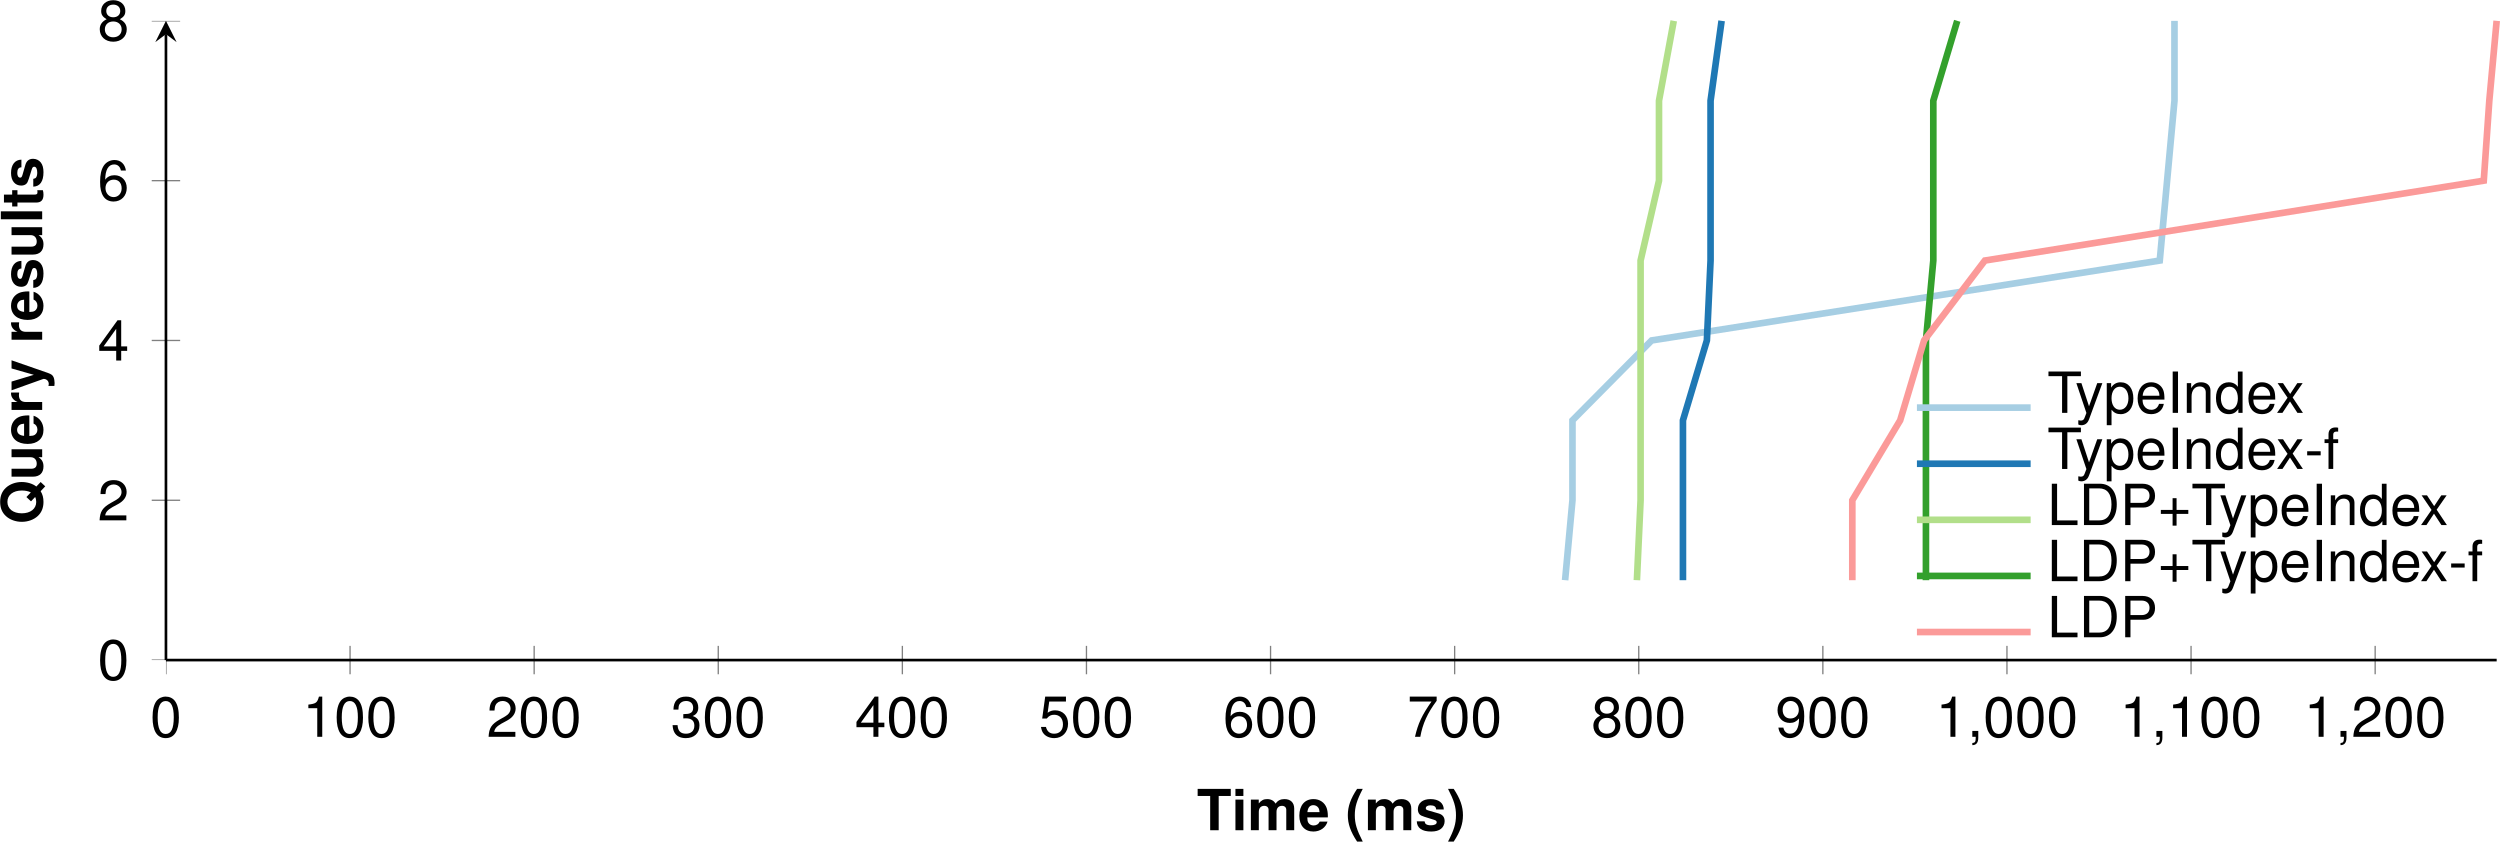 <?xml version='1.0' encoding='UTF-8'?>
<!-- This file was generated by dvisvgm 2.11.1 -->
<svg version='1.1' xmlns='http://www.w3.org/2000/svg' xmlns:xlink='http://www.w3.org/1999/xlink' width='374.022pt' height='126.055pt' viewBox='3.156 -129.156 374.022 126.055'>
<defs>
<clipPath id='clip1'>
<path d='M27.984 111.328H376.68V-267.77H27.984'/>
</clipPath>
<clipPath id='clip2'>
<path d='M-113.777-30.402V-126.039H518.442V-30.402'/>
</clipPath>
<path id='g1-40' d='M1.723-6.186C.747-4.718 .339-3.547 .339-2.249C.339-.942 .747 .229 1.723 1.697H2.571C1.672-.051 1.383-1.001 1.383-2.249C1.383-3.488 1.672-4.455 2.571-6.186H1.723Z'/>
<path id='g1-41' d='M1.035 1.697C2.011 .229 2.419-.942 2.419-2.24C2.419-3.547 2.011-4.718 1.035-6.186H.187C1.086-4.438 1.375-3.488 1.375-2.24C1.375-1.001 1.086-.034 .187 1.697H1.035Z'/>
<path id='g1-81' d='M5.643-.874C6.059-1.383 6.322-2.232 6.322-3.064C6.322-3.972 6-4.846 5.457-5.431C4.922-6.008 4.226-6.288 3.344-6.288S1.765-6.008 1.23-5.431C.687-4.846 .365-3.972 .365-3.047S.687-1.247 1.23-.662C1.765-.085 2.469 .195 3.344 .195C3.98 .195 4.455 .068 4.947-.229L5.677 .458L6.322-.229L5.643-.874ZM4.073-2.359L3.428-1.672L4.082-1.052C3.887-.95 3.607-.891 3.335-.891C2.317-.891 1.638-1.748 1.638-3.047S2.317-5.202 3.344-5.202C4.379-5.202 5.049-4.353 5.049-3.038C5.049-2.529 4.956-2.071 4.769-1.697L4.073-2.359Z'/>
<path id='g1-84' d='M3.267-5.126H5.075V-6.186H.119V-5.126H1.994V0H3.267V-5.126Z'/>
<path id='g1-101' d='M4.447-1.918C4.455-2.02 4.455-2.062 4.455-2.122C4.455-2.58 4.387-3.004 4.277-3.327C3.972-4.158 3.233-4.659 2.308-4.659C.993-4.659 .187-3.708 .187-2.172C.187-.704 .984 .195 2.283 .195C3.31 .195 4.141-.39 4.404-1.29H3.233C3.089-.925 2.758-.713 2.325-.713C1.986-.713 1.714-.857 1.544-1.112C1.434-1.281 1.392-1.485 1.375-1.918H4.447ZM1.392-2.707C1.468-3.403 1.765-3.751 2.291-3.751C2.588-3.751 2.86-3.607 3.03-3.369C3.14-3.199 3.191-3.021 3.216-2.707H1.392Z'/>
<path id='g1-105' d='M1.757-4.583H.569V0H1.757V-4.583ZM1.757-6.186H.569V-5.126H1.757V-6.186Z'/>
<path id='g1-108' d='M1.757-6.186H.569V0H1.757V-6.186Z'/>
<path id='g1-109' d='M.509-4.583V0H1.697V-2.75C1.697-3.31 2.003-3.649 2.512-3.649C2.911-3.649 3.157-3.42 3.157-3.055V0H4.345V-2.75C4.345-3.31 4.65-3.649 5.16-3.649C5.558-3.649 5.805-3.42 5.805-3.055V0H6.993V-3.242C6.993-4.133 6.45-4.659 5.533-4.659C4.956-4.659 4.549-4.455 4.192-3.98C3.972-4.413 3.513-4.659 2.945-4.659C2.419-4.659 2.079-4.481 1.689-4.014V-4.583H.509Z'/>
<path id='g1-114' d='M.535-4.583V0H1.723V-2.436C1.723-3.131 2.071-3.479 2.767-3.479C2.894-3.479 2.979-3.471 3.14-3.445V-4.65C3.072-4.659 3.03-4.659 2.996-4.659C2.453-4.659 1.977-4.303 1.723-3.683V-4.583H.535Z'/>
<path id='g1-115' d='M4.286-3.106C4.269-4.073 3.522-4.659 2.291-4.659C1.129-4.659 .407-4.073 .407-3.131C.407-2.826 .501-2.563 .662-2.385C.823-2.223 .967-2.147 1.409-2.003L2.826-1.561C3.123-1.468 3.225-1.375 3.225-1.188C3.225-.908 2.894-.738 2.342-.738C2.037-.738 1.791-.798 1.638-.9C1.511-.993 1.46-1.086 1.409-1.332H.246C.28-.331 1.018 .195 2.41 .195C3.047 .195 3.53 .059 3.87-.212S4.413-.908 4.413-1.358C4.413-1.952 4.116-2.334 3.513-2.512L2.011-2.945C1.68-3.047 1.595-3.114 1.595-3.301C1.595-3.556 1.867-3.725 2.283-3.725C2.851-3.725 3.131-3.522 3.14-3.106H4.286Z'/>
<path id='g1-116' d='M2.554-4.489H1.892V-5.72H.704V-4.489H.119V-3.7H.704V-.883C.704-.161 1.086 .195 1.867 .195C2.13 .195 2.342 .17 2.554 .102V-.73C2.436-.713 2.368-.704 2.283-.704C1.969-.704 1.892-.798 1.892-1.205V-3.7H2.554V-4.489Z'/>
<path id='g1-117' d='M4.591 0V-4.583H3.403V-1.714C3.403-1.171 3.021-.815 2.444-.815C1.935-.815 1.68-1.086 1.68-1.638V-4.583H.492V-1.392C.492-.382 1.052 .195 2.028 .195C2.648 .195 3.064-.034 3.403-.543V0H4.591Z'/>
<path id='g1-121' d='M3.344-4.583L2.393-1.247L1.383-4.583H.076L1.782 .187V.195V.221C1.782 .653 1.46 .984 1.044 .984C.95 .984 .883 .976 .73 .933V1.825C.908 1.85 1.01 1.858 1.154 1.858C1.451 1.858 1.808 1.799 2.011 1.714C2.342 1.578 2.486 1.383 2.682 .84L4.566-4.583H3.344Z'/>
<path id='g3-43' d='M4.532-2.266H2.775V-4.022H2.181V-2.266H.424V-1.672H2.181V.085H2.775V-1.672H4.532V-2.266Z'/>
<path id='g3-44' d='M.738-.883V0H1.247V.153C1.247 .738 1.137 .908 .738 .925V1.247C1.332 1.247 1.629 .866 1.629 .136V-.883H.738Z'/>
<path id='g3-45' d='M2.41-2.648H.39V-2.037H2.41V-2.648Z'/>
<path id='g3-48' d='M2.334-6.017C1.774-6.017 1.264-5.771 .95-5.355C.56-4.829 .365-4.022 .365-2.911C.365-.883 1.044 .195 2.334 .195C3.607 .195 4.303-.883 4.303-2.86C4.303-4.031 4.116-4.812 3.717-5.355C3.403-5.779 2.902-6.017 2.334-6.017ZM2.334-5.355C3.14-5.355 3.539-4.54 3.539-2.928C3.539-1.222 3.148-.424 2.317-.424C1.528-.424 1.129-1.256 1.129-2.902S1.528-5.355 2.334-5.355Z'/>
<path id='g3-49' d='M2.198-4.286V0H2.945V-6.017H2.453C2.189-5.092 2.02-4.964 .866-4.82V-4.286H2.198Z'/>
<path id='g3-50' d='M4.294-.738H1.129C1.205-1.23 1.477-1.544 2.215-1.977L3.064-2.436C3.904-2.894 4.336-3.513 4.336-4.252C4.336-4.752 4.133-5.219 3.776-5.541S2.979-6.017 2.41-6.017C1.646-6.017 1.078-5.745 .747-5.236C.535-4.914 .441-4.54 .424-3.929H1.171C1.197-4.336 1.247-4.583 1.349-4.778C1.544-5.143 1.935-5.363 2.385-5.363C3.064-5.363 3.573-4.88 3.573-4.235C3.573-3.759 3.293-3.352 2.758-3.047L1.977-2.605C.721-1.892 .356-1.324 .289 0H4.294V-.738Z'/>
<path id='g3-51' d='M1.875-2.758H1.969L2.283-2.767C3.106-2.767 3.53-2.393 3.53-1.672C3.53-.917 3.064-.467 2.283-.467C1.468-.467 1.069-.874 1.018-1.748H.272C.306-1.264 .39-.95 .535-.679C.84-.102 1.434 .195 2.257 .195C3.496 .195 4.294-.543 4.294-1.68C4.294-2.444 3.997-2.868 3.276-3.114C3.836-3.335 4.116-3.759 4.116-4.362C4.116-5.397 3.428-6.017 2.283-6.017C1.069-6.017 .424-5.355 .399-4.073H1.146C1.154-4.438 1.188-4.642 1.281-4.829C1.451-5.16 1.825-5.363 2.291-5.363C2.953-5.363 3.352-4.973 3.352-4.336C3.352-3.912 3.199-3.658 2.868-3.522C2.665-3.437 2.402-3.403 1.875-3.394V-2.758Z'/>
<path id='g3-52' d='M2.775-1.443V0H3.522V-1.443H4.413V-2.113H3.522V-6.017H2.97L.238-2.232V-1.443H2.775ZM2.775-2.113H.891L2.775-4.744V-2.113Z'/>
<path id='g3-53' d='M4.039-6.017H.933L.484-2.741H1.171C1.519-3.157 1.808-3.301 2.274-3.301C3.08-3.301 3.59-2.75 3.59-1.858C3.59-.993 3.089-.467 2.274-.467C1.621-.467 1.222-.798 1.044-1.477H.297C.399-.984 .484-.747 .662-.526C1.001-.068 1.612 .195 2.291 .195C3.505 .195 4.353-.687 4.353-1.96C4.353-3.148 3.564-3.963 2.41-3.963C1.986-3.963 1.646-3.853 1.298-3.598L1.536-5.278H4.039V-6.017Z'/>
<path id='g3-54' d='M4.226-4.447C4.082-5.431 3.437-6.017 2.52-6.017C1.858-6.017 1.264-5.694 .908-5.16C.535-4.574 .365-3.836 .365-2.741C.365-1.731 .518-1.086 .874-.552C1.197-.068 1.723 .195 2.385 .195C3.53 .195 4.353-.653 4.353-1.833C4.353-2.953 3.59-3.742 2.512-3.742C1.918-3.742 1.451-3.513 1.129-3.072C1.137-4.54 1.612-5.355 2.469-5.355C2.996-5.355 3.361-5.024 3.479-4.447H4.226ZM2.419-3.08C3.14-3.08 3.59-2.58 3.59-1.774C3.59-1.018 3.08-.467 2.393-.467C1.697-.467 1.171-1.044 1.171-1.816C1.171-2.563 1.68-3.08 2.419-3.08Z'/>
<path id='g3-55' d='M4.413-6.017H.39V-5.278H3.641C2.206-3.233 1.621-1.977 1.171 0H1.969C2.3-1.926 3.055-3.581 4.413-5.389V-6.017Z'/>
<path id='g3-56' d='M3.318-3.165C3.938-3.539 4.141-3.844 4.141-4.413C4.141-5.355 3.403-6.017 2.334-6.017C1.273-6.017 .526-5.355 .526-4.413C.526-3.853 .73-3.547 1.341-3.165C.653-2.834 .314-2.334 .314-1.672C.314-.569 1.146 .195 2.334 .195S4.353-.569 4.353-1.663C4.353-2.334 4.014-2.834 3.318-3.165ZM2.334-5.355C2.97-5.355 3.378-4.981 3.378-4.396C3.378-3.836 2.962-3.462 2.334-3.462S1.29-3.836 1.29-4.404C1.29-4.981 1.706-5.355 2.334-5.355ZM2.334-2.834C3.08-2.834 3.59-2.359 3.59-1.655C3.59-.942 3.08-.467 2.317-.467C1.587-.467 1.078-.95 1.078-1.655S1.587-2.834 2.334-2.834Z'/>
<path id='g3-57' d='M.45-1.375C.594-.39 1.239 .195 2.155 .195C2.817 .195 3.42-.127 3.768-.662C4.15-1.247 4.319-1.986 4.319-3.08C4.319-4.09 4.167-4.735 3.81-5.27C3.479-5.754 2.953-6.017 2.291-6.017C1.146-6.017 .322-5.168 .322-3.989C.322-2.868 1.086-2.079 2.172-2.079C2.741-2.079 3.157-2.283 3.547-2.75C3.539-1.281 3.064-.467 2.206-.467C1.68-.467 1.315-.798 1.197-1.375H.45ZM2.283-5.363C2.979-5.363 3.505-4.786 3.505-4.005C3.505-3.267 2.987-2.741 2.257-2.741C1.536-2.741 1.086-3.242 1.086-4.048C1.086-4.812 1.595-5.363 2.283-5.363Z'/>
<path id='g3-68' d='M.755 0H3.14C4.701 0 5.66-1.171 5.66-3.097C5.66-5.015 4.71-6.186 3.14-6.186H.755V0ZM1.544-.696V-5.491H3.004C4.226-5.491 4.871-4.667 4.871-3.089C4.871-1.528 4.226-.696 3.004-.696H1.544Z'/>
<path id='g3-73' d='M1.646-6.186H.849V0H1.646V-6.186Z'/>
<path id='g3-76' d='M1.468-6.186H.679V0H4.523V-.696H1.468V-6.186Z'/>
<path id='g3-80' d='M1.561-2.622H3.505C3.989-2.622 4.37-2.767 4.701-3.064C5.075-3.403 5.236-3.802 5.236-4.37C5.236-5.533 4.549-6.186 3.327-6.186H.772V0H1.561V-2.622ZM1.561-3.318V-5.491H3.208C3.963-5.491 4.413-5.083 4.413-4.404S3.963-3.318 3.208-3.318H1.561Z'/>
<path id='g3-84' d='M3.004-5.491H5.032V-6.186H.178V-5.491H2.215V0H3.004V-5.491Z'/>
<path id='g3-100' d='M4.201-6.186H3.496V-3.887C3.199-4.336 2.724-4.574 2.13-4.574C.976-4.574 .221-3.649 .221-2.232C.221-.73 .959 .195 2.155 .195C2.767 .195 3.191-.034 3.573-.586V0H4.201V-6.186ZM2.249-3.912C3.013-3.912 3.496-3.233 3.496-2.172C3.496-1.146 3.004-.467 2.257-.467C1.477-.467 .959-1.154 .959-2.189S1.477-3.912 2.249-3.912Z'/>
<path id='g3-101' d='M4.353-1.986C4.353-2.665 4.303-3.072 4.175-3.403C3.887-4.133 3.208-4.574 2.376-4.574C1.137-4.574 .339-3.624 .339-2.164S1.112 .195 2.359 .195C3.378 .195 4.082-.382 4.26-1.349H3.547C3.352-.764 2.953-.458 2.385-.458C1.935-.458 1.553-.662 1.315-1.035C1.146-1.29 1.086-1.544 1.078-1.986H4.353ZM1.095-2.563C1.154-3.386 1.655-3.921 2.368-3.921C3.064-3.921 3.598-3.344 3.598-2.614C3.598-2.597 3.598-2.58 3.59-2.563H1.095Z'/>
<path id='g3-102' d='M2.189-4.447H1.451V-5.143C1.451-5.44 1.621-5.592 1.943-5.592C2.003-5.592 2.028-5.592 2.189-5.584V-6.169C2.028-6.203 1.935-6.212 1.791-6.212C1.137-6.212 .747-5.839 .747-5.202V-4.447H.153V-3.87H.747V0H1.451V-3.87H2.189V-4.447Z'/>
<path id='g3-110' d='M.594-4.447V0H1.307V-2.453C1.307-3.361 1.782-3.955 2.512-3.955C3.072-3.955 3.428-3.615 3.428-3.08V0H4.133V-3.361C4.133-4.099 3.581-4.574 2.724-4.574C2.062-4.574 1.638-4.319 1.247-3.7V-4.447H.594Z'/>
<path id='g3-112' d='M.458 1.85H1.171V-.467C1.544-.008 1.96 .195 2.537 .195C3.683 .195 4.438-.73 4.438-2.147C4.438-3.641 3.708-4.574 2.529-4.574C1.926-4.574 1.443-4.303 1.112-3.776V-4.447H.458V1.85ZM2.41-3.912C3.191-3.912 3.7-3.225 3.7-2.164C3.7-1.154 3.182-.467 2.41-.467C1.663-.467 1.171-1.146 1.171-2.189S1.663-3.912 2.41-3.912Z'/>
<path id='g3-120' d='M2.478-2.3L3.972-4.447H3.174L2.105-2.834L1.035-4.447H.229L1.714-2.266L.144 0H.95L2.079-1.706L3.191 0H4.014L2.478-2.3Z'/>
<path id='g3-121' d='M3.293-4.447L2.062-.984L.925-4.447H.17L1.672 .017L1.4 .721C1.29 1.035 1.129 1.154 .832 1.154C.73 1.154 .611 1.137 .458 1.103V1.74C.603 1.816 .747 1.85 .933 1.85C1.163 1.85 1.409 1.774 1.595 1.638C1.816 1.477 1.943 1.29 2.079 .933L4.056-4.447H3.293Z'/>
</defs>
<g id='page1'>
<path d='M237.309-42.355L238.41-54.312V-66.266L250.254-78.223L326.274-90.176L327.375-102.129L328.477-114.086V-126.039' stroke='#a6cee3' fill='none' stroke-width='.996' stroke-miterlimit='10'/>
<path d='M254.938-42.355V-54.312V-66.266L258.52-78.223L259.071-90.176V-102.129V-114.086L260.723-126.039' stroke='#1f78b4' fill='none' stroke-width='.996' stroke-miterlimit='10'/>
<path d='M248.051-42.355L248.602-54.312V-66.266V-78.223V-90.176L251.356-102.129V-114.086L253.563-126.039' stroke='#b2df8a' fill='none' stroke-width='.996' stroke-miterlimit='10'/>
<path d='M291.293-42.355V-54.312V-66.266V-78.223L292.395-90.176V-102.129V-114.086L295.977-126.039' stroke='#33a02c' fill='none' stroke-width='.996' stroke-miterlimit='10'/>
<path d='M280.278-42.355V-54.312L287.438-66.266L291.02-78.223L300.11-90.176L374.75-102.129L375.578-114.086L376.68-126.039' stroke='#fb9a99' fill='none' stroke-width='.996' stroke-miterlimit='10'/>
<path d='M27.984-28.277V-32.527M55.527-28.277V-32.527M83.07-28.277V-32.527M110.613-28.277V-32.527M138.157-28.277V-32.527M165.7-28.277V-32.527M193.242-28.277V-32.527M220.785-28.277V-32.527M248.328-28.277V-32.527M275.871-28.277V-32.527M303.414-28.277V-32.527M330.957-28.277V-32.527M358.5-28.277V-32.527' stroke='#808080' fill='none' stroke-width='.199' stroke-miterlimit='10' clip-path='url(#clip1)'/>
<path d='M25.855-30.402H30.109M25.855-54.312H30.109M25.855-78.223H30.109M25.855-102.129H30.109M25.855-126.039H30.109' stroke='#808080' fill='none' stroke-width='.199' stroke-miterlimit='10' clip-path='url(#clip2)'/>
<path d='M27.984-30.402H376.68' stroke='#000' fill='none' stroke-width='.399' stroke-miterlimit='10'/>
<path d='M27.984-30.402V-124.047' stroke='#000' fill='none' stroke-width='.399' stroke-miterlimit='10'/>
<path d='M27.984-126.039L26.391-122.852L27.984-124.047L29.578-122.852'/>
<g transform='matrix(1 0 0 1 -30.351 41.883)'>
<use x='55.966' y='-60.804' xlink:href='#g3-48'/>
</g>
<g transform='matrix(1 0 0 1 -7.544 41.883)'>
<use x='55.966' y='-60.804' xlink:href='#g3-49'/>
<use x='60.702' y='-60.804' xlink:href='#g3-48'/>
<use x='65.438' y='-60.804' xlink:href='#g3-48'/>
</g>
<g transform='matrix(1 0 0 1 19.999 41.883)'>
<use x='55.966' y='-60.804' xlink:href='#g3-50'/>
<use x='60.702' y='-60.804' xlink:href='#g3-48'/>
<use x='65.438' y='-60.804' xlink:href='#g3-48'/>
</g>
<g transform='matrix(1 0 0 1 47.542 41.883)'>
<use x='55.966' y='-60.804' xlink:href='#g3-51'/>
<use x='60.702' y='-60.804' xlink:href='#g3-48'/>
<use x='65.438' y='-60.804' xlink:href='#g3-48'/>
</g>
<g transform='matrix(1 0 0 1 75.085 41.883)'>
<use x='55.966' y='-60.804' xlink:href='#g3-52'/>
<use x='60.702' y='-60.804' xlink:href='#g3-48'/>
<use x='65.438' y='-60.804' xlink:href='#g3-48'/>
</g>
<g transform='matrix(1 0 0 1 102.628 41.883)'>
<use x='55.966' y='-60.804' xlink:href='#g3-53'/>
<use x='60.702' y='-60.804' xlink:href='#g3-48'/>
<use x='65.438' y='-60.804' xlink:href='#g3-48'/>
</g>
<g transform='matrix(1 0 0 1 130.171 41.883)'>
<use x='55.966' y='-60.804' xlink:href='#g3-54'/>
<use x='60.702' y='-60.804' xlink:href='#g3-48'/>
<use x='65.438' y='-60.804' xlink:href='#g3-48'/>
</g>
<g transform='matrix(1 0 0 1 157.714 41.883)'>
<use x='55.966' y='-60.804' xlink:href='#g3-55'/>
<use x='60.702' y='-60.804' xlink:href='#g3-48'/>
<use x='65.438' y='-60.804' xlink:href='#g3-48'/>
</g>
<g transform='matrix(1 0 0 1 185.257 41.883)'>
<use x='55.966' y='-60.804' xlink:href='#g3-56'/>
<use x='60.702' y='-60.804' xlink:href='#g3-48'/>
<use x='65.438' y='-60.804' xlink:href='#g3-48'/>
</g>
<g transform='matrix(1 0 0 1 212.801 41.883)'>
<use x='55.966' y='-60.804' xlink:href='#g3-57'/>
<use x='60.702' y='-60.804' xlink:href='#g3-48'/>
<use x='65.438' y='-60.804' xlink:href='#g3-48'/>
</g>
<g transform='matrix(1 0 0 1 236.792 41.883)'>
<use x='55.966' y='-60.804' xlink:href='#g3-49'/>
<use x='60.702' y='-60.804' xlink:href='#g3-44'/>
<use x='63.07' y='-60.804' xlink:href='#g3-48'/>
<use x='67.806' y='-60.804' xlink:href='#g3-48'/>
<use x='72.542' y='-60.804' xlink:href='#g3-48'/>
</g>
<g transform='matrix(1 0 0 1 264.335 41.883)'>
<use x='55.966' y='-60.804' xlink:href='#g3-49'/>
<use x='60.702' y='-60.804' xlink:href='#g3-44'/>
<use x='63.07' y='-60.804' xlink:href='#g3-49'/>
<use x='67.806' y='-60.804' xlink:href='#g3-48'/>
<use x='72.542' y='-60.804' xlink:href='#g3-48'/>
</g>
<g transform='matrix(1 0 0 1 291.878 41.883)'>
<use x='55.966' y='-60.804' xlink:href='#g3-49'/>
<use x='60.702' y='-60.804' xlink:href='#g3-44'/>
<use x='63.07' y='-60.804' xlink:href='#g3-50'/>
<use x='67.806' y='-60.804' xlink:href='#g3-48'/>
<use x='72.542' y='-60.804' xlink:href='#g3-48'/>
</g>
<g transform='matrix(1 0 0 1 -38.2 33.333)'>
<use x='55.966' y='-60.804' xlink:href='#g3-48'/>
</g>
<g transform='matrix(1 0 0 1 -38.2 9.493)'>
<use x='55.966' y='-60.804' xlink:href='#g3-50'/>
</g>
<g transform='matrix(1 0 0 1 -38.2 -14.416)'>
<use x='55.966' y='-60.804' xlink:href='#g3-52'/>
</g>
<g transform='matrix(1 0 0 1 -38.2 -38.396)'>
<use x='55.966' y='-60.804' xlink:href='#g3-54'/>
</g>
<g transform='matrix(1 0 0 1 -38.2 -62.306)'>
<use x='55.966' y='-60.804' xlink:href='#g3-56'/>
</g>
<g transform='matrix(1 0 0 1 126.249 55.858)'>
<use x='55.966' y='-60.804' xlink:href='#g1-84'/>
<use x='61.171' y='-60.804' xlink:href='#g1-105'/>
<use x='63.539' y='-60.804' xlink:href='#g1-109'/>
<use x='71.111' y='-60.804' xlink:href='#g1-101'/>
<use x='78.215' y='-60.804' xlink:href='#g1-40'/>
<use x='81.051' y='-60.804' xlink:href='#g1-109'/>
<use x='88.624' y='-60.804' xlink:href='#g1-115'/>
<use x='93.36' y='-60.804' xlink:href='#g1-41'/>
</g>
<g transform='matrix(0 -1 1 0 70.27 5.245)'>
<use x='55.966' y='-60.804' xlink:href='#g1-81'/>
<use x='62.593' y='-60.804' xlink:href='#g1-117'/>
<use x='67.798' y='-60.804' xlink:href='#g1-101'/>
<use x='72.534' y='-60.804' xlink:href='#g1-114'/>
<use x='75.932' y='-60.804' xlink:href='#g1-121'/>
<use x='83.036' y='-60.804' xlink:href='#g1-114'/>
<use x='86.349' y='-60.804' xlink:href='#g1-101'/>
<use x='91.085' y='-60.804' xlink:href='#g1-115'/>
<use x='95.821' y='-60.804' xlink:href='#g1-117'/>
<use x='101.026' y='-60.804' xlink:href='#g1-108'/>
<use x='103.394' y='-60.804' xlink:href='#g1-116'/>
<use x='106.23' y='-60.804' xlink:href='#g1-115'/>
</g>
<path d='M289.945-68.172H298.453H306.957' stroke='#a6cee3' fill='none' stroke-width='.996' stroke-miterlimit='10'/>
<g transform='matrix(1 0 0 1 235.476 26.99)'>
<use x='73.97' y='-94.378' xlink:href='#g3-84'/>
<use x='78.153' y='-94.378' xlink:href='#g3-121'/>
<use x='82.412' y='-94.378' xlink:href='#g3-112'/>
<use x='87.148' y='-94.378' xlink:href='#g3-101'/>
<use x='91.884' y='-94.378' xlink:href='#g3-73'/>
<use x='94.252' y='-94.378' xlink:href='#g3-110'/>
<use x='98.988' y='-94.378' xlink:href='#g3-100'/>
<use x='103.724' y='-94.378' xlink:href='#g3-101'/>
<use x='108.204' y='-94.378' xlink:href='#g3-120'/>
</g>
<path d='M289.945-59.777H298.453H306.957' stroke='#1f78b4' fill='none' stroke-width='.996' stroke-miterlimit='10'/>
<g transform='matrix(1 0 0 1 235.476 26.99)'>
<use x='73.97' y='-85.985' xlink:href='#g3-84'/>
<use x='78.153' y='-85.985' xlink:href='#g3-121'/>
<use x='82.412' y='-85.985' xlink:href='#g3-112'/>
<use x='87.148' y='-85.985' xlink:href='#g3-101'/>
<use x='91.884' y='-85.985' xlink:href='#g3-73'/>
<use x='94.252' y='-85.985' xlink:href='#g3-110'/>
<use x='98.988' y='-85.985' xlink:href='#g3-100'/>
<use x='103.724' y='-85.985' xlink:href='#g3-101'/>
<use x='108.204' y='-85.985' xlink:href='#g3-120'/>
<use x='112.463' y='-85.985' xlink:href='#g3-45'/>
<use x='115.3' y='-85.985' xlink:href='#g3-102'/>
</g>
<path d='M289.945-51.387H298.453H306.957' stroke='#b2df8a' fill='none' stroke-width='.996' stroke-miterlimit='10'/>
<g transform='matrix(1 0 0 1 235.476 26.99)'>
<use x='73.97' y='-77.591' xlink:href='#g3-76'/>
<use x='78.706' y='-77.591' xlink:href='#g3-68'/>
<use x='84.856' y='-77.591' xlink:href='#g3-80'/>
<use x='90.538' y='-77.591' xlink:href='#g3-43'/>
<use x='95.512' y='-77.591' xlink:href='#g3-84'/>
<use x='99.695' y='-77.591' xlink:href='#g3-121'/>
<use x='103.954' y='-77.591' xlink:href='#g3-112'/>
<use x='108.69' y='-77.591' xlink:href='#g3-101'/>
<use x='113.426' y='-77.591' xlink:href='#g3-73'/>
<use x='115.794' y='-77.591' xlink:href='#g3-110'/>
<use x='120.53' y='-77.591' xlink:href='#g3-100'/>
<use x='125.266' y='-77.591' xlink:href='#g3-101'/>
<use x='129.746' y='-77.591' xlink:href='#g3-120'/>
</g>
<path d='M289.945-42.992H298.453H306.957' stroke='#33a02c' fill='none' stroke-width='.996' stroke-miterlimit='10'/>
<g transform='matrix(1 0 0 1 235.476 26.99)'>
<use x='73.97' y='-69.198' xlink:href='#g3-76'/>
<use x='78.706' y='-69.198' xlink:href='#g3-68'/>
<use x='84.856' y='-69.198' xlink:href='#g3-80'/>
<use x='90.538' y='-69.198' xlink:href='#g3-43'/>
<use x='95.512' y='-69.198' xlink:href='#g3-84'/>
<use x='99.695' y='-69.198' xlink:href='#g3-121'/>
<use x='103.954' y='-69.198' xlink:href='#g3-112'/>
<use x='108.69' y='-69.198' xlink:href='#g3-101'/>
<use x='113.426' y='-69.198' xlink:href='#g3-73'/>
<use x='115.794' y='-69.198' xlink:href='#g3-110'/>
<use x='120.53' y='-69.198' xlink:href='#g3-100'/>
<use x='125.266' y='-69.198' xlink:href='#g3-101'/>
<use x='129.746' y='-69.198' xlink:href='#g3-120'/>
<use x='134.005' y='-69.198' xlink:href='#g3-45'/>
<use x='136.842' y='-69.198' xlink:href='#g3-102'/>
</g>
<path d='M289.945-34.598H298.453H306.957' stroke='#fb9a99' fill='none' stroke-width='.996' stroke-miterlimit='10'/>
<g transform='matrix(1 0 0 1 235.476 26.99)'>
<use x='73.97' y='-60.804' xlink:href='#g3-76'/>
<use x='78.706' y='-60.804' xlink:href='#g3-68'/>
<use x='84.856' y='-60.804' xlink:href='#g3-80'/>
</g>
</g>
</svg>
